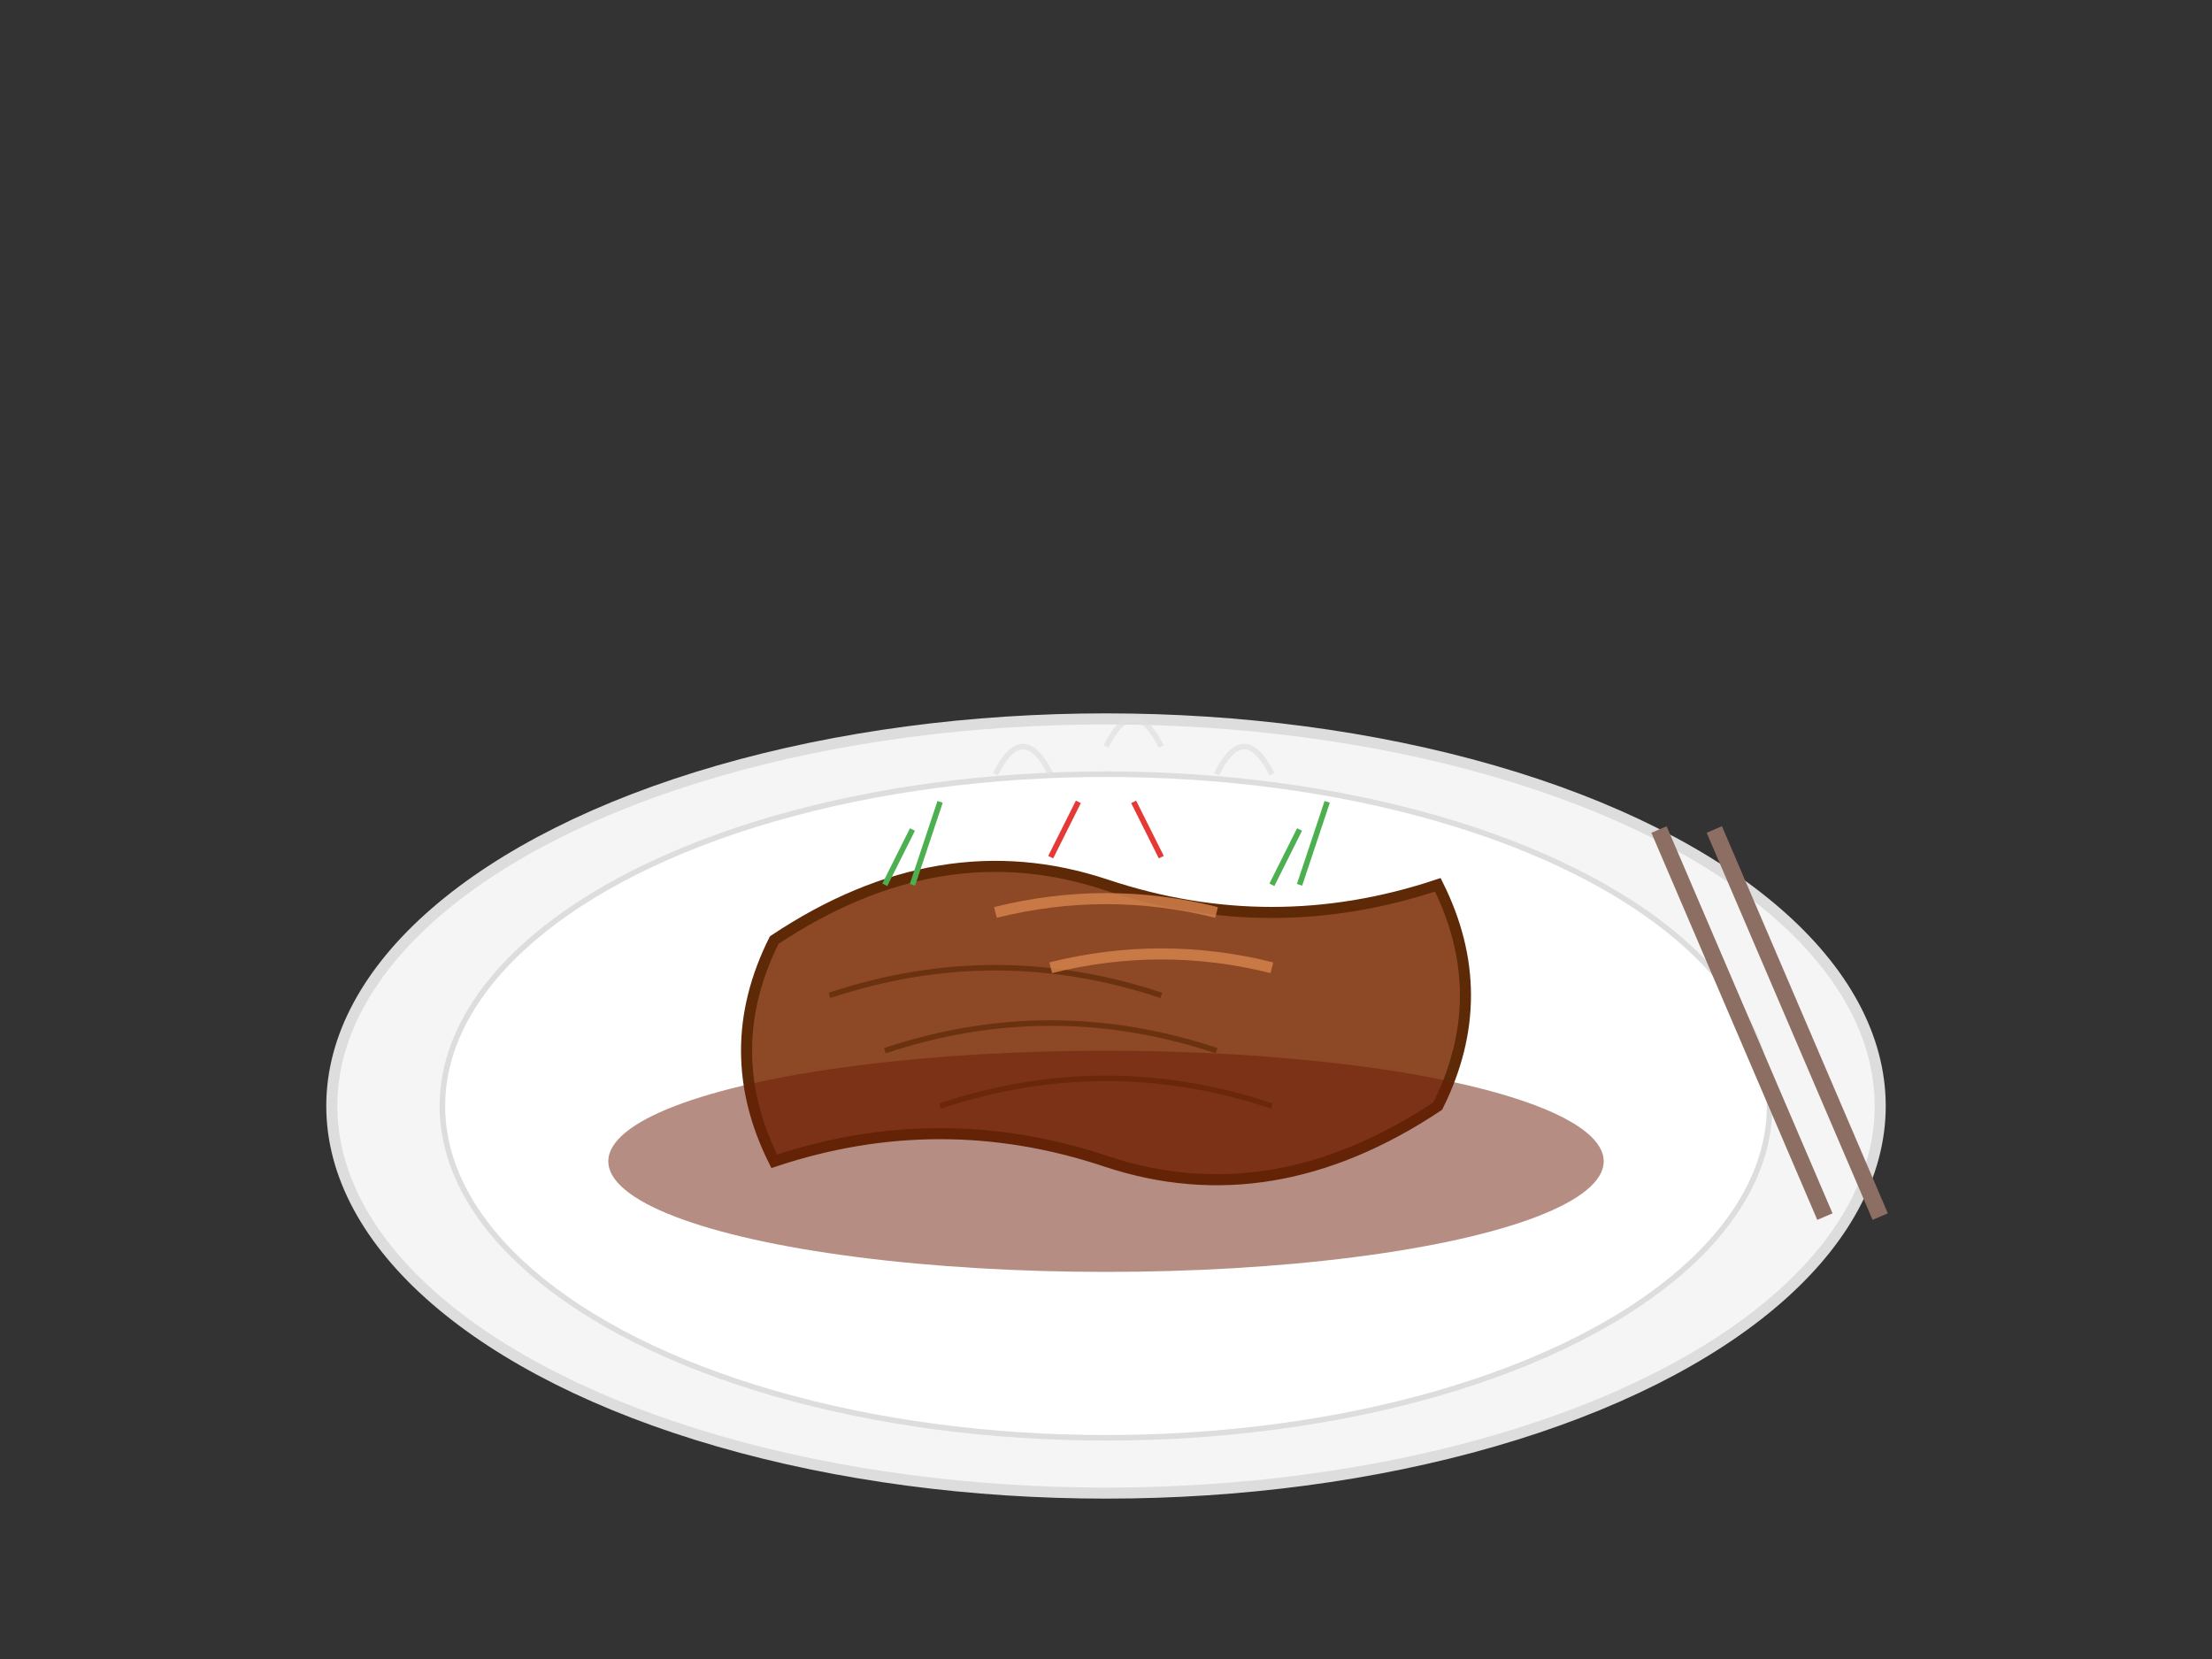 <svg xmlns="http://www.w3.org/2000/svg" viewBox="0 0 400 300" width="400" height="300">
  <rect x="0" y="0" width="400" height="300" fill="#333333" stroke="none"/>
  <!-- 盘子 -->
  <ellipse cx="200" cy="200" rx="140" ry="70" fill="#f5f5f5" stroke="#ddd" stroke-width="2"/>
  <ellipse cx="200" cy="200" rx="120" ry="60" fill="#fff" stroke="#ddd" stroke-width="1"/>
  
  <!-- 红烧肉 -->
  <!-- 主体肉块 -->
  <path d="M140,170 Q170,150 200,160 Q230,170 260,160 Q270,180 260,200 Q230,220 200,210 Q170,200 140,210 Q130,190 140,170 Z" fill="#8d4925" stroke="#5d2906" stroke-width="2"/>
  
  <!-- 肉块纹理 -->
  <path d="M150,180 Q180,170 210,180" fill="none" stroke="#5d2906" stroke-width="1" opacity="0.7"/>
  <path d="M160,190 Q190,180 220,190" fill="none" stroke="#5d2906" stroke-width="1" opacity="0.7"/>
  <path d="M170,200 Q200,190 230,200" fill="none" stroke="#5d2906" stroke-width="1" opacity="0.7"/>
  
  <!-- 肉块高光 -->
  <path d="M180,165 Q200,160 220,165" fill="none" stroke="#d7854e" stroke-width="2" opacity="0.8"/>
  <path d="M190,175 Q210,170 230,175" fill="none" stroke="#d7854e" stroke-width="2" opacity="0.8"/>
  
  <!-- 酱汁 -->
  <ellipse cx="200" cy="210" rx="90" ry="20" fill="#6d1c09" opacity="0.5"/>
  
  <!-- 配菜 - 葱花 -->
  <path d="M160,160 L165,150" stroke="#4caf50" stroke-width="1"/>
  <path d="M165,160 L170,145" stroke="#4caf50" stroke-width="1"/>
  <path d="M230,160 L235,150" stroke="#4caf50" stroke-width="1"/>
  <path d="M235,160 L240,145" stroke="#4caf50" stroke-width="1"/>
  
  <!-- 配菜 - 辣椒 -->
  <path d="M190,155 L195,145" stroke="#e53935" stroke-width="1"/>
  <path d="M210,155 L205,145" stroke="#e53935" stroke-width="1"/>
  
  <!-- 筷子 -->
  <path d="M300,150 L330,220" stroke="#8d6e63" stroke-width="3"/>
  <path d="M310,150 L340,220" stroke="#8d6e63" stroke-width="3"/>
  
  <!-- 蒸汽 -->
  <path d="M180,140 Q185,130 190,140" fill="none" stroke="#e0e0e0" stroke-width="1" opacity="0.7"/>
  <path d="M200,135 Q205,125 210,135" fill="none" stroke="#e0e0e0" stroke-width="1" opacity="0.7"/>
  <path d="M220,140 Q225,130 230,140" fill="none" stroke="#e0e0e0" stroke-width="1" opacity="0.7"/>
</svg>